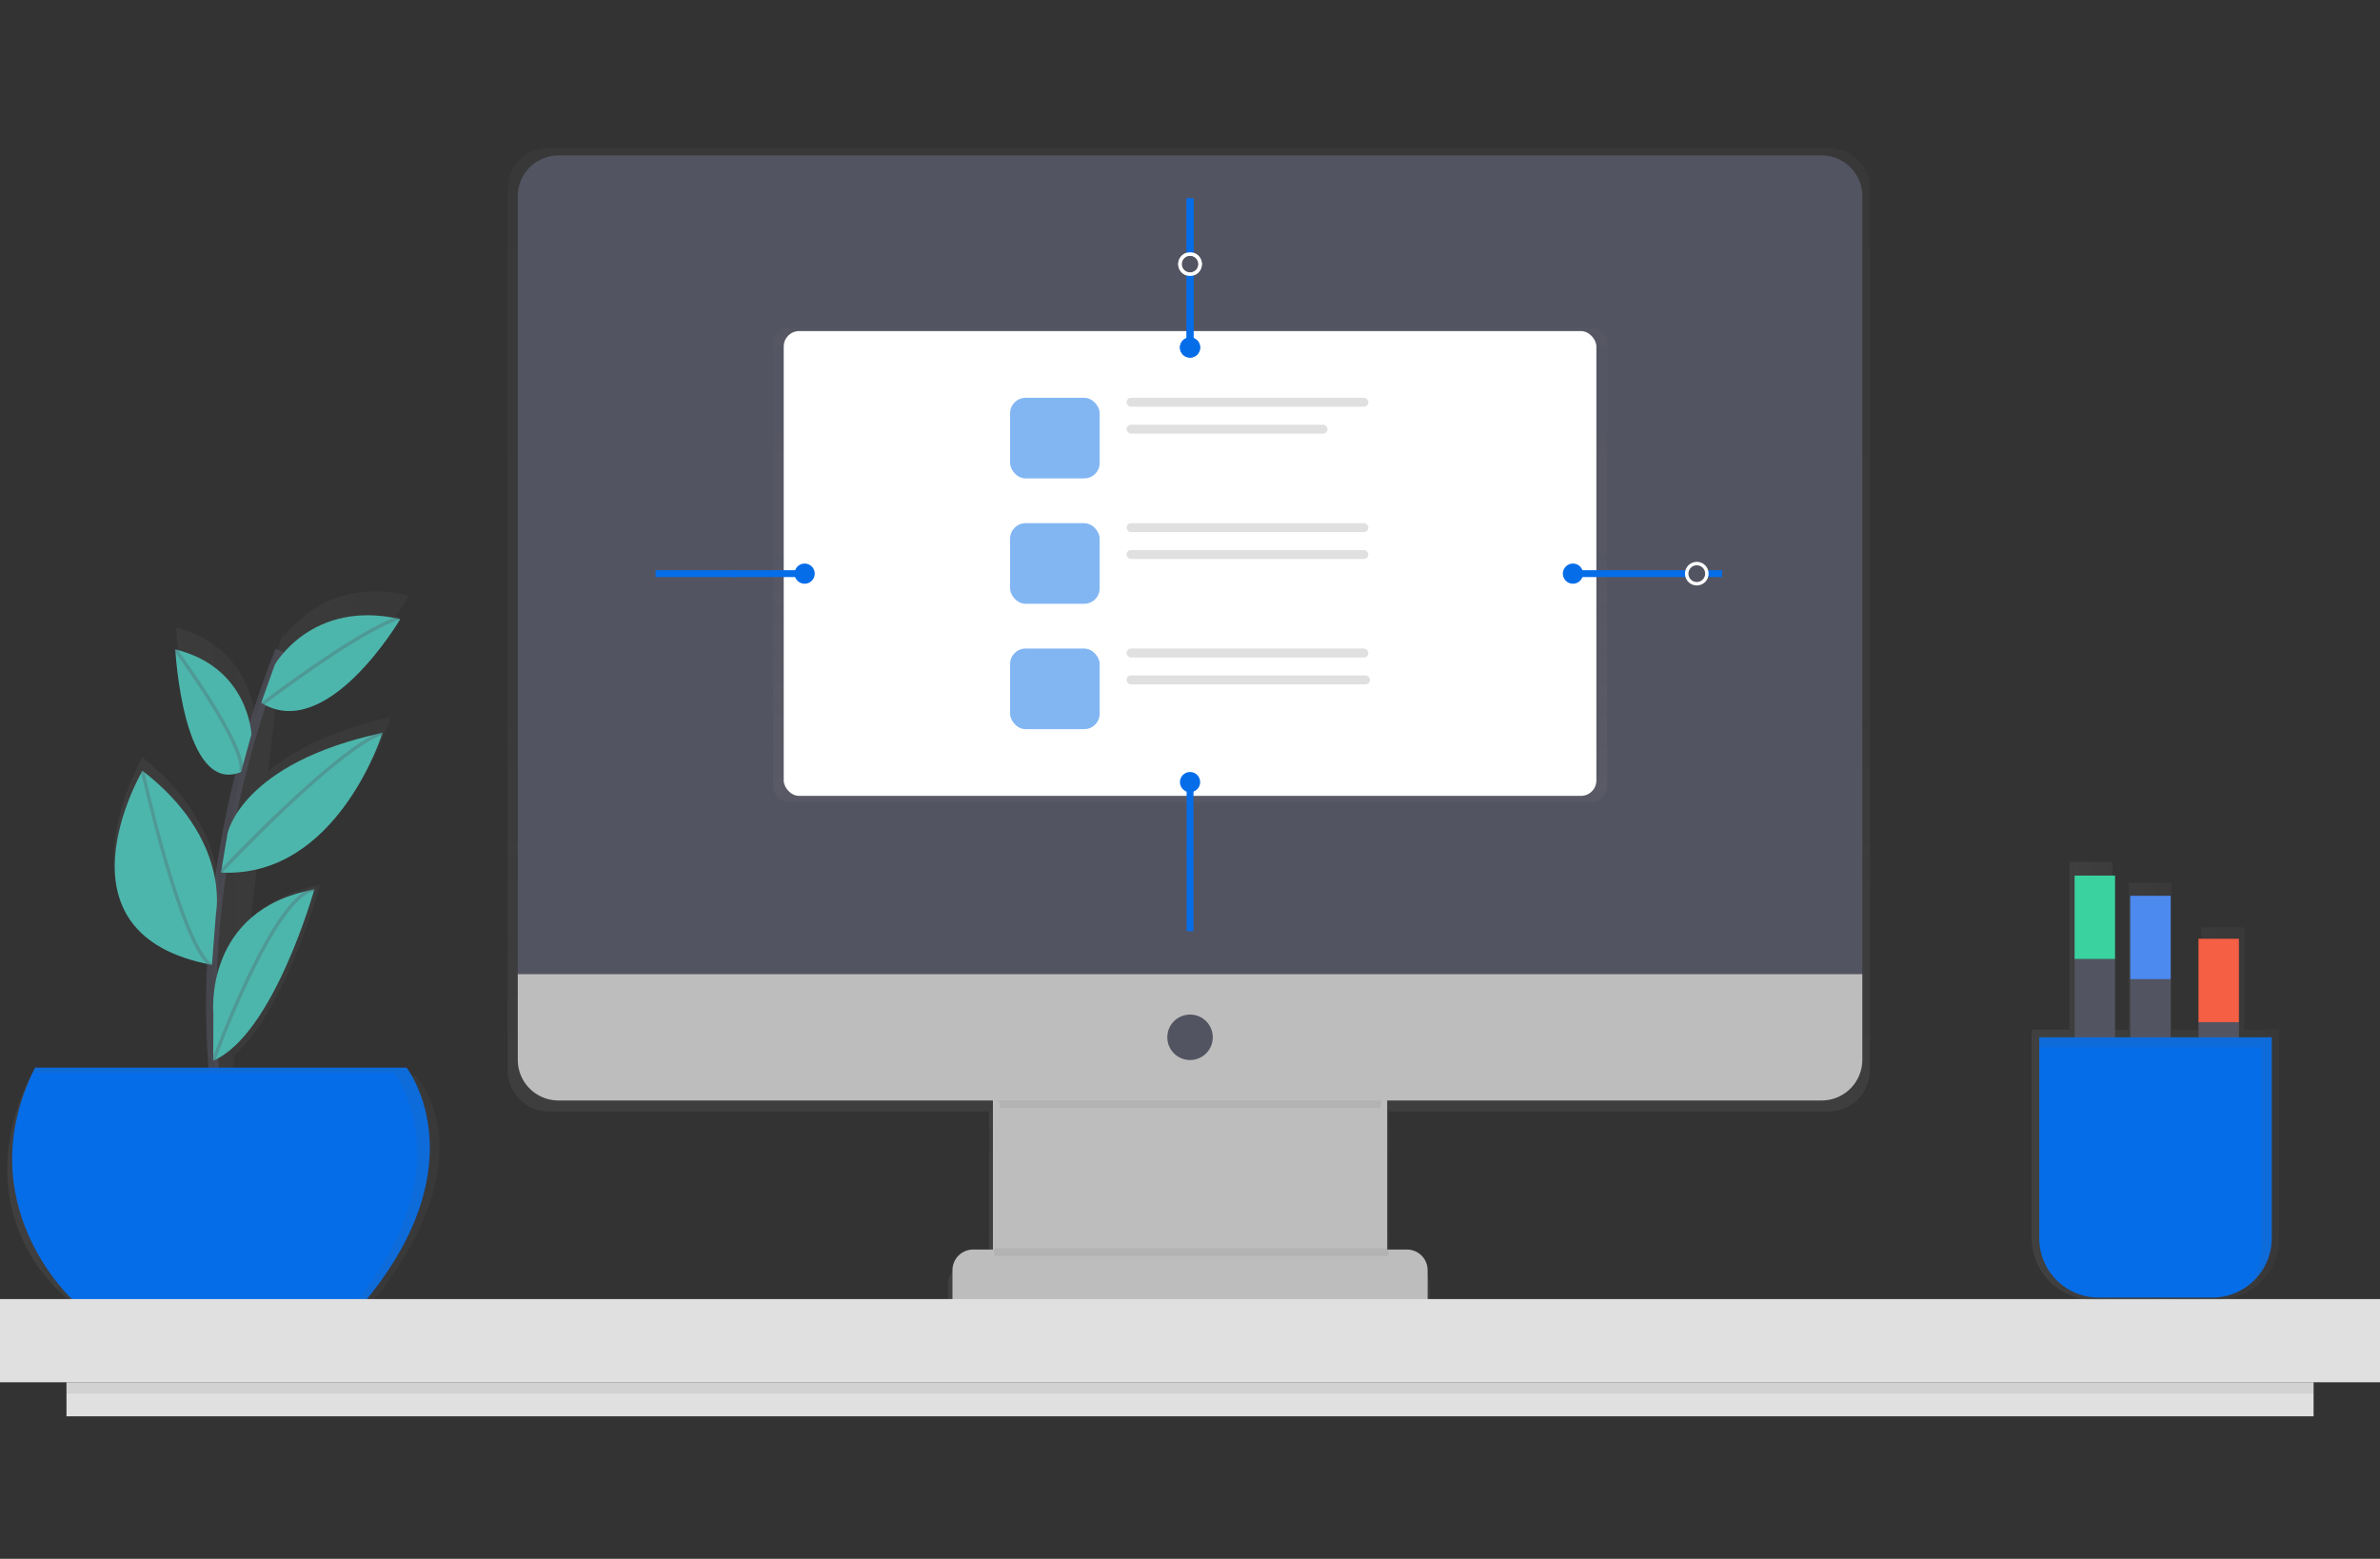 <svg xmlns="http://www.w3.org/2000/svg" xmlns:xlink="http://www.w3.org/1999/xlink" viewBox="0 0 693 454">
  <rect x="0" y="0" width="693" height="454" fill="#333333" stroke="none"/>
  <defs>
    <style>
      .cls-1 {
        clip-path: url(#clip-img-12);
      }

      .cls-2 {
        opacity: 0.7;
      }

      .cls-3 {
        fill: url(#linear-gradient);
      }

      .cls-4 {
        fill: #bdbdbd;
      }

      .cls-18, .cls-5 {
        opacity: 0.1;
      }

      .cls-18, .cls-6 {
        fill: #585858;
      }

      .cls-7 {
        fill: #535461;
      }

      .cls-8 {
        opacity: 0.5;
      }

      .cls-9 {
        fill: #fff;
      }

      .cls-10 {
        fill: #066de8;
      }

      .cls-11 {
        fill: #e0e0e0;
      }

      .cls-12 {
        stroke: #066de8;
        stroke-width: 2px;
      }

      .cls-12, .cls-13, .cls-15, .cls-17 {
        stroke-miterlimit: 10;
      }

      .cls-13, .cls-15, .cls-17 {
        fill: none;
      }

      .cls-13 {
        stroke: #fff;
      }

      .cls-14 {
        fill: url(#linear-gradient-3);
      }

      .cls-15, .cls-17 {
        stroke: #535461;
      }

      .cls-15 {
        stroke-width: 3px;
        opacity: 0.6;
      }

      .cls-16 {
        fill: #4db6ac;
      }

      .cls-17 {
        opacity: 0.3;
      }

      .cls-19 {
        fill: url(#linear-gradient-4);
      }

      .cls-20 {
        fill: #3ad29f;
      }

      .cls-21 {
        fill: #4d8af0;
      }

      .cls-22 {
        fill: #f55f44;
      }
    </style>
    <linearGradient id="linear-gradient" x1="0.5" y1="1" x2="0.5" gradientUnits="objectBoundingBox">
      <stop offset="0" stop-color="gray" stop-opacity="0.251"/>
      <stop offset="0.54" stop-color="gray" stop-opacity="0.122"/>
      <stop offset="1" stop-color="gray" stop-opacity="0.102"/>
    </linearGradient>
    <linearGradient id="linear-gradient-3" x1="0" y1="0.5" x2="1" y2="0.5" xlink:href="#linear-gradient"/>
    <linearGradient id="linear-gradient-4" x1="0" y1="0.5" x2="1" y2="0.5" xlink:href="#linear-gradient"/>
    <clipPath id="clip-img-12">
      <rect width="693" height="454"/>
    </clipPath>
  </defs>
  <g id="img-12" class="cls-1">
    <g id="undraw_responsive_6c8s" transform="translate(-10.931 43.07)">
      <g id="Group_179" data-name="Group 179" class="cls-2" transform="translate(158.75)">
        <path id="Path_1167" data-name="Path 1167" class="cls-3" d="M714.651,199H342a12.047,12.047,0,0,0-12,12.084V467.562a12.047,12.047,0,0,0,12,12.083H470.168v44.272h-5.843a6.108,6.108,0,0,0-6.086,6.13v8.883h11.929v5.254H586.486V538.93h11.929v-8.883a6.108,6.108,0,0,0-6.086-6.13h-5.5v-.383h-.375v-43.89H714.651a12.047,12.047,0,0,0,12-12.084V211.084A12.047,12.047,0,0,0,714.651,199Z" transform="translate(-330 -199)"/>
      </g>
      <rect id="Rectangle_724" data-name="Rectangle 724" class="cls-4" width="114.802" height="67.703" transform="translate(300.044 273.022)"/>
      <g id="Group_180" data-name="Group 180" class="cls-5" transform="translate(299.676 270.078)">
        <path id="Path_1168" data-name="Path 1168" class="cls-6" d="M524.127,575.567H634.638c1.332-5.792,2.4-9.567,2.4-9.567H521.5S522.685,569.761,524.127,575.567Z" transform="translate(-521.5 -566)"/>
      </g>
      <path id="Path_1169" data-name="Path 1169" class="cls-7" d="M231.568,3H599.375a11.848,11.848,0,0,1,11.848,11.848V241.434H219.72V14.848A11.848,11.848,0,0,1,231.568,3Z" transform="translate(-58.026 -0.792)"/>
      <path id="Path_1170" data-name="Path 1170" class="cls-4" d="M713.654,562.8H345.848A11.848,11.848,0,0,1,334,550.947V526H725.5v24.947A11.848,11.848,0,0,1,713.654,562.8Z" transform="translate(-172.306 -285.358)"/>
      <circle id="Ellipse_246" data-name="Ellipse 246" class="cls-7" cx="6.623" cy="6.623" r="6.623" transform="translate(350.822 252.416)"/>
      <path id="Path_1171" data-name="Path 1171" class="cls-4" d="M397.732,436H524.058a6.012,6.012,0,0,1,6.012,6.012v8.706H391.72v-8.706A6.012,6.012,0,0,1,397.732,436Z" transform="translate(-103.45 -115.144)"/>
      <g id="Group_181" data-name="Group 181" class="cls-8" transform="translate(236.02 52.338)">
        <rect id="Rectangle_725" data-name="Rectangle 725" class="cls-3" width="242.849" height="138.174" rx="4.5"/>
      </g>
      <rect id="Rectangle_726" data-name="Rectangle 726" class="cls-9" width="236.624" height="135.377" rx="4.5" transform="translate(239.133 53.353)"/>
      <g id="Group_182" data-name="Group 182" class="cls-8" transform="translate(305.048 72.789)">
        <rect id="Rectangle_727" data-name="Rectangle 727" class="cls-10" width="26.081" height="23.475" rx="4.5"/>
      </g>
      <rect id="Rectangle_728" data-name="Rectangle 728" class="cls-11" width="70.419" height="2.605" rx="1.303" transform="translate(338.952 72.789)"/>
      <rect id="Rectangle_729" data-name="Rectangle 729" class="cls-11" width="58.534" height="2.605" rx="1.303" transform="translate(338.952 80.619)"/>
      <g id="Group_183" data-name="Group 183" class="cls-8" transform="translate(305.048 109.304)">
        <rect id="Rectangle_730" data-name="Rectangle 730" class="cls-10" width="26.081" height="23.475" rx="4.5"/>
      </g>
      <rect id="Rectangle_731" data-name="Rectangle 731" class="cls-11" width="70.419" height="2.605" rx="1.303" transform="translate(338.952 109.304)"/>
      <rect id="Rectangle_732" data-name="Rectangle 732" class="cls-11" width="70.419" height="2.605" rx="1.303" transform="translate(338.952 117.127)"/>
      <g id="Group_184" data-name="Group 184" class="cls-8" transform="translate(305.048 145.82)">
        <rect id="Rectangle_733" data-name="Rectangle 733" class="cls-10" width="26.081" height="23.475" rx="4.5"/>
      </g>
      <rect id="Rectangle_734" data-name="Rectangle 734" class="cls-11" width="70.419" height="2.605" rx="1.303" transform="translate(338.952 145.82)"/>
      <rect id="Rectangle_735" data-name="Rectangle 735" class="cls-11" width="70.89" height="2.605" rx="1.303" transform="translate(338.952 153.643)"/>
      <line id="Line_75" data-name="Line 75" class="cls-12" y1="16.19" transform="translate(357.445 14.718)"/>
      <line id="Line_76" data-name="Line 76" class="cls-12" y1="21.246" transform="translate(357.445 36.891)"/>
      <circle id="Ellipse_247" data-name="Ellipse 247" class="cls-10" cx="2.944" cy="2.944" r="2.944" transform="translate(354.501 55.193)"/>
      <circle id="Ellipse_248" data-name="Ellipse 248" class="cls-13" cx="2.944" cy="2.944" r="2.944" transform="translate(354.501 30.908)"/>
      <line id="Line_77" data-name="Line 77" class="cls-12" y1="16.19" transform="translate(357.445 14.718)"/>
      <line id="Line_78" data-name="Line 78" class="cls-12" y1="21.246" transform="translate(357.445 36.891)"/>
      <circle id="Ellipse_249" data-name="Ellipse 249" class="cls-10" cx="2.944" cy="2.944" r="2.944" transform="translate(354.501 55.193)"/>
      <circle id="Ellipse_250" data-name="Ellipse 250" class="cls-13" cx="2.944" cy="2.944" r="2.944" transform="translate(354.501 30.908)"/>
      <line id="Line_79" data-name="Line 79" class="cls-12" y2="22.813" transform="translate(357.445 205.318)"/>
      <line id="Line_80" data-name="Line 80" class="cls-12" y2="21.246" transform="translate(357.445 184.713)"/>
      <circle id="Ellipse_251" data-name="Ellipse 251" class="cls-10" cx="2.944" cy="2.944" r="2.944" transform="translate(354.501 181.769)"/>
      <line id="Line_81" data-name="Line 81" class="cls-12" x1="23.181" transform="translate(201.8 124)"/>
      <line id="Line_82" data-name="Line 82" class="cls-12" x1="21.246" transform="translate(223.973 124)"/>
      <circle id="Ellipse_252" data-name="Ellipse 252" class="cls-10" cx="2.944" cy="2.944" r="2.944" transform="translate(242.275 121.057)"/>
      <g id="Group_185" data-name="Group 185" class="cls-5" transform="translate(300.412 320.488)">
        <rect id="Rectangle_736" data-name="Rectangle 736" class="cls-6" width="114.802" height="2.208"/>
      </g>
      <g id="Group_186" data-name="Group 186" class="cls-2" transform="translate(13.042 129.161)">
        <path id="Path_1172" data-name="Path 1172" class="cls-14" d="M250.835,515.474h-53.28l.736-5.99c15.057-13.519,24.793-49.534,24.793-49.534a4.977,4.977,0,0,0-.64.133c-8.831,1.781-15.116,5.409-19.509,9.773l1.869-15.94c27.817-5.99,38.849-42.786,38.849-42.786-17.75,3.937-28.818,10.03-35.691,15.815l2.738-23.417c18.81,6.454,38.267-27.832,38.267-27.832l-.736-.155.368-.235-.559.2c-20.789-4.482-31.9,7.4-35.508,12.341l.272-2.3q-.824,2.208-1.6,4.327h0v.059q-2.208,5.983-4.04,11.819h0q-1.6,4.982-2.988,9.861v-.044s-.861-20.944-22.946-26.456c0,0,2.318,45.678,19.818,38.2h0c-1.619,6.623-2.944,13-4.092,19.185h0q-1.1,6.042-1.913,11.775l-.1.118.1-.088-.044.3h0q-.736,5.2-1.251,10.141c.339-6.344-.817-24.668-22.408-41.888,0,0-28.7,50.439,20.237,60.344l.324.28-.074-.228.442.1.2-2.59a271.841,271.841,0,0,0,.169,32.453h0c.052.736.1,1.472.155,2.171H138.9c-20.561,42.528,11.421,65.834,11.421,65.834h88.309C272.919,537.992,250.835,515.474,250.835,515.474Zm-57.4-48.334Z" transform="translate(-132.002 -374.513)"/>
      </g>
      <path id="Path_1173" data-name="Path 1173" class="cls-15" d="M215.868,537.823S201.886,476.742,232.794,398" transform="translate(-140.275 -251.555)"/>
      <path id="Path_1174" data-name="Path 1174" class="cls-10" d="M140.609,563H248.788s21.341,27.229-11.775,67.7H151.648S120.74,602.739,140.609,563Z" transform="translate(-119.474 -295.13)"/>
      <path id="Path_1175" data-name="Path 1175" class="cls-16" d="M236.467,398.343s10.752-19.134,36.508-13.246c0,0-21.29,36.251-40.475,24.381Z" transform="translate(-145.501 -247.85)"/>
      <path id="Path_1176" data-name="Path 1176" class="cls-16" d="M220.673,422.219s-.832-19.568-22.173-24.719c0,0,2.208,42.683,19.134,35.691Z" transform="translate(-136.522 -251.422)"/>
      <path id="Path_1177" data-name="Path 1177" class="cls-16" d="M218.469,459.833s3.937-20.5,45.148-29.333c0,0-13.143,42.4-47.047,40.7Z" transform="translate(-141.294 -260.137)"/>
      <path id="Path_1178" data-name="Path 1178" class="cls-16" d="M204.026,486.806s4.335-21.437-21.422-41.306c0,0-27.965,47.591,20.223,56.54Z" transform="translate(-130.193 -264.099)"/>
      <path id="Path_1179" data-name="Path 1179" class="cls-16" d="M213.534,528.684s-2.988-30.3,29.392-36.184c0,0-11.826,42.307-29.436,49.85Z" transform="translate(-140.473 -276.511)"/>
      <path id="Path_1180" data-name="Path 1180" class="cls-17" d="M233,410.021S260.964,388.68,272.739,385" transform="translate(-145.633 -248.121)"/>
      <path id="Path_1181" data-name="Path 1181" class="cls-17" d="M216.5,470.975s33.852-36.059,47.1-40.475" transform="translate(-141.276 -260.137)"/>
      <path id="Path_1182" data-name="Path 1182" class="cls-17" d="M198.5,397.5s20.605,27.964,19.134,35.323" transform="translate(-136.522 -251.422)"/>
      <path id="Path_1183" data-name="Path 1183" class="cls-17" d="M185.5,445.5s11.039,50.042,19.87,56.665" transform="translate(-133.089 -264.099)"/>
      <path id="Path_1184" data-name="Path 1184" class="cls-17" d="M213.5,542.542s17.662-48.57,29.436-50.042" transform="translate(-140.483 -276.511)"/>
      <g id="Group_187" data-name="Group 187" class="cls-5" transform="translate(20.399 267.87)">
        <path id="Path_1185" data-name="Path 1185" class="cls-6" d="M250.914,563H142.736c-.243.493-.478.986-.736,1.472H247.235s20.819,26.574-10.6,66.232h2.5C272.256,590.229,250.914,563,250.914,563Z" transform="translate(-142 -563)"/>
      </g>
      <rect id="Rectangle_737" data-name="Rectangle 737" class="cls-11" width="714.89" height="24.233" transform="translate(0 335.279)"/>
      <rect id="Rectangle_738" data-name="Rectangle 738" class="cls-11" width="654.302" height="9.913" transform="translate(30.29 359.513)"/>
      <rect id="Rectangle_739" data-name="Rectangle 739" class="cls-18" width="654.302" height="3.304" transform="translate(30.29 359.513)"/>
      <line id="Line_83" data-name="Line 83" class="cls-12" x2="4.415" transform="translate(507.938 124)"/>
      <line id="Line_84" data-name="Line 84" class="cls-12" x2="33.028" transform="translate(468.935 124)"/>
      <circle id="Ellipse_253" data-name="Ellipse 253" class="cls-10" cx="2.944" cy="2.944" r="2.944" transform="translate(465.991 121.057)"/>
      <circle id="Ellipse_254" data-name="Ellipse 254" class="cls-13" cx="2.944" cy="2.944" r="2.944" transform="translate(502.051 121.057)"/>
      <g id="Group_188" data-name="Group 188" class="cls-2" transform="translate(602.502 207.931)">
        <path id="Path_1186" data-name="Path 1186" class="cls-19" d="M1002.175,601.01l.073-.111q.229-.353.449-.736l.081-.14q.214-.361.4-.736l.066-.125c.147-.287.287-.574.412-.876h0a17.5,17.5,0,0,0,.692-1.847l.074-.243c.066-.228.133-.456.191-.684l.074-.324q.074-.309.132-.626a1.988,1.988,0,0,1,.066-.353c.022-.118.066-.412.1-.625a1.616,1.616,0,0,1,.044-.361,3.9,3.9,0,0,0,.059-.677v-62.1H994.9v-29.79h-12.51v29.79h-8.625V487.665h-12.51v42.786h-4.7v-48.9h-12.51v48.9H933v60.786a18.187,18.187,0,0,0,18.4,17.956h35.323a18.538,18.538,0,0,0,14.895-7.4h0Q1001.888,601.4,1002.175,601.01Z" transform="translate(-933 -481.55)"/>
      </g>
      <rect id="Rectangle_740" data-name="Rectangle 740" class="cls-7" width="11.775" height="73.591" transform="translate(615.012 236.226)"/>
      <rect id="Rectangle_741" data-name="Rectangle 741" class="cls-20" width="11.775" height="24.285" transform="translate(615.012 211.941)"/>
      <rect id="Rectangle_742" data-name="Rectangle 742" class="cls-7" width="11.775" height="73.591" transform="translate(631.202 242.113)"/>
      <rect id="Rectangle_743" data-name="Rectangle 743" class="cls-21" width="11.775" height="24.285" transform="translate(631.202 217.829)"/>
      <rect id="Rectangle_744" data-name="Rectangle 744" class="cls-7" width="11.775" height="73.591" transform="translate(651.072 254.624)"/>
      <rect id="Rectangle_745" data-name="Rectangle 745" class="cls-22" width="11.775" height="24.285" transform="translate(651.072 230.339)"/>
      <path id="Path_1187" data-name="Path 1187" class="cls-10" d="M821.72,352h67.7v58.5A17.294,17.294,0,0,1,872.13,427.8H839.014A17.294,17.294,0,0,1,821.72,410.5Z" transform="translate(-217.01 -92.961)"/>
      <g id="Group_189" data-name="Group 189" class="cls-5" transform="translate(604.71 259.039)">
        <path id="Path_1188" data-name="Path 1188" class="cls-6" d="M936,551v2.943h64.76v58.5a17.212,17.212,0,0,1-3.679,10.663A17.257,17.257,0,0,0,1003.7,609.5V551Z" transform="translate(-936 -551)"/>
      </g>
    </g>
  </g>
</svg>
